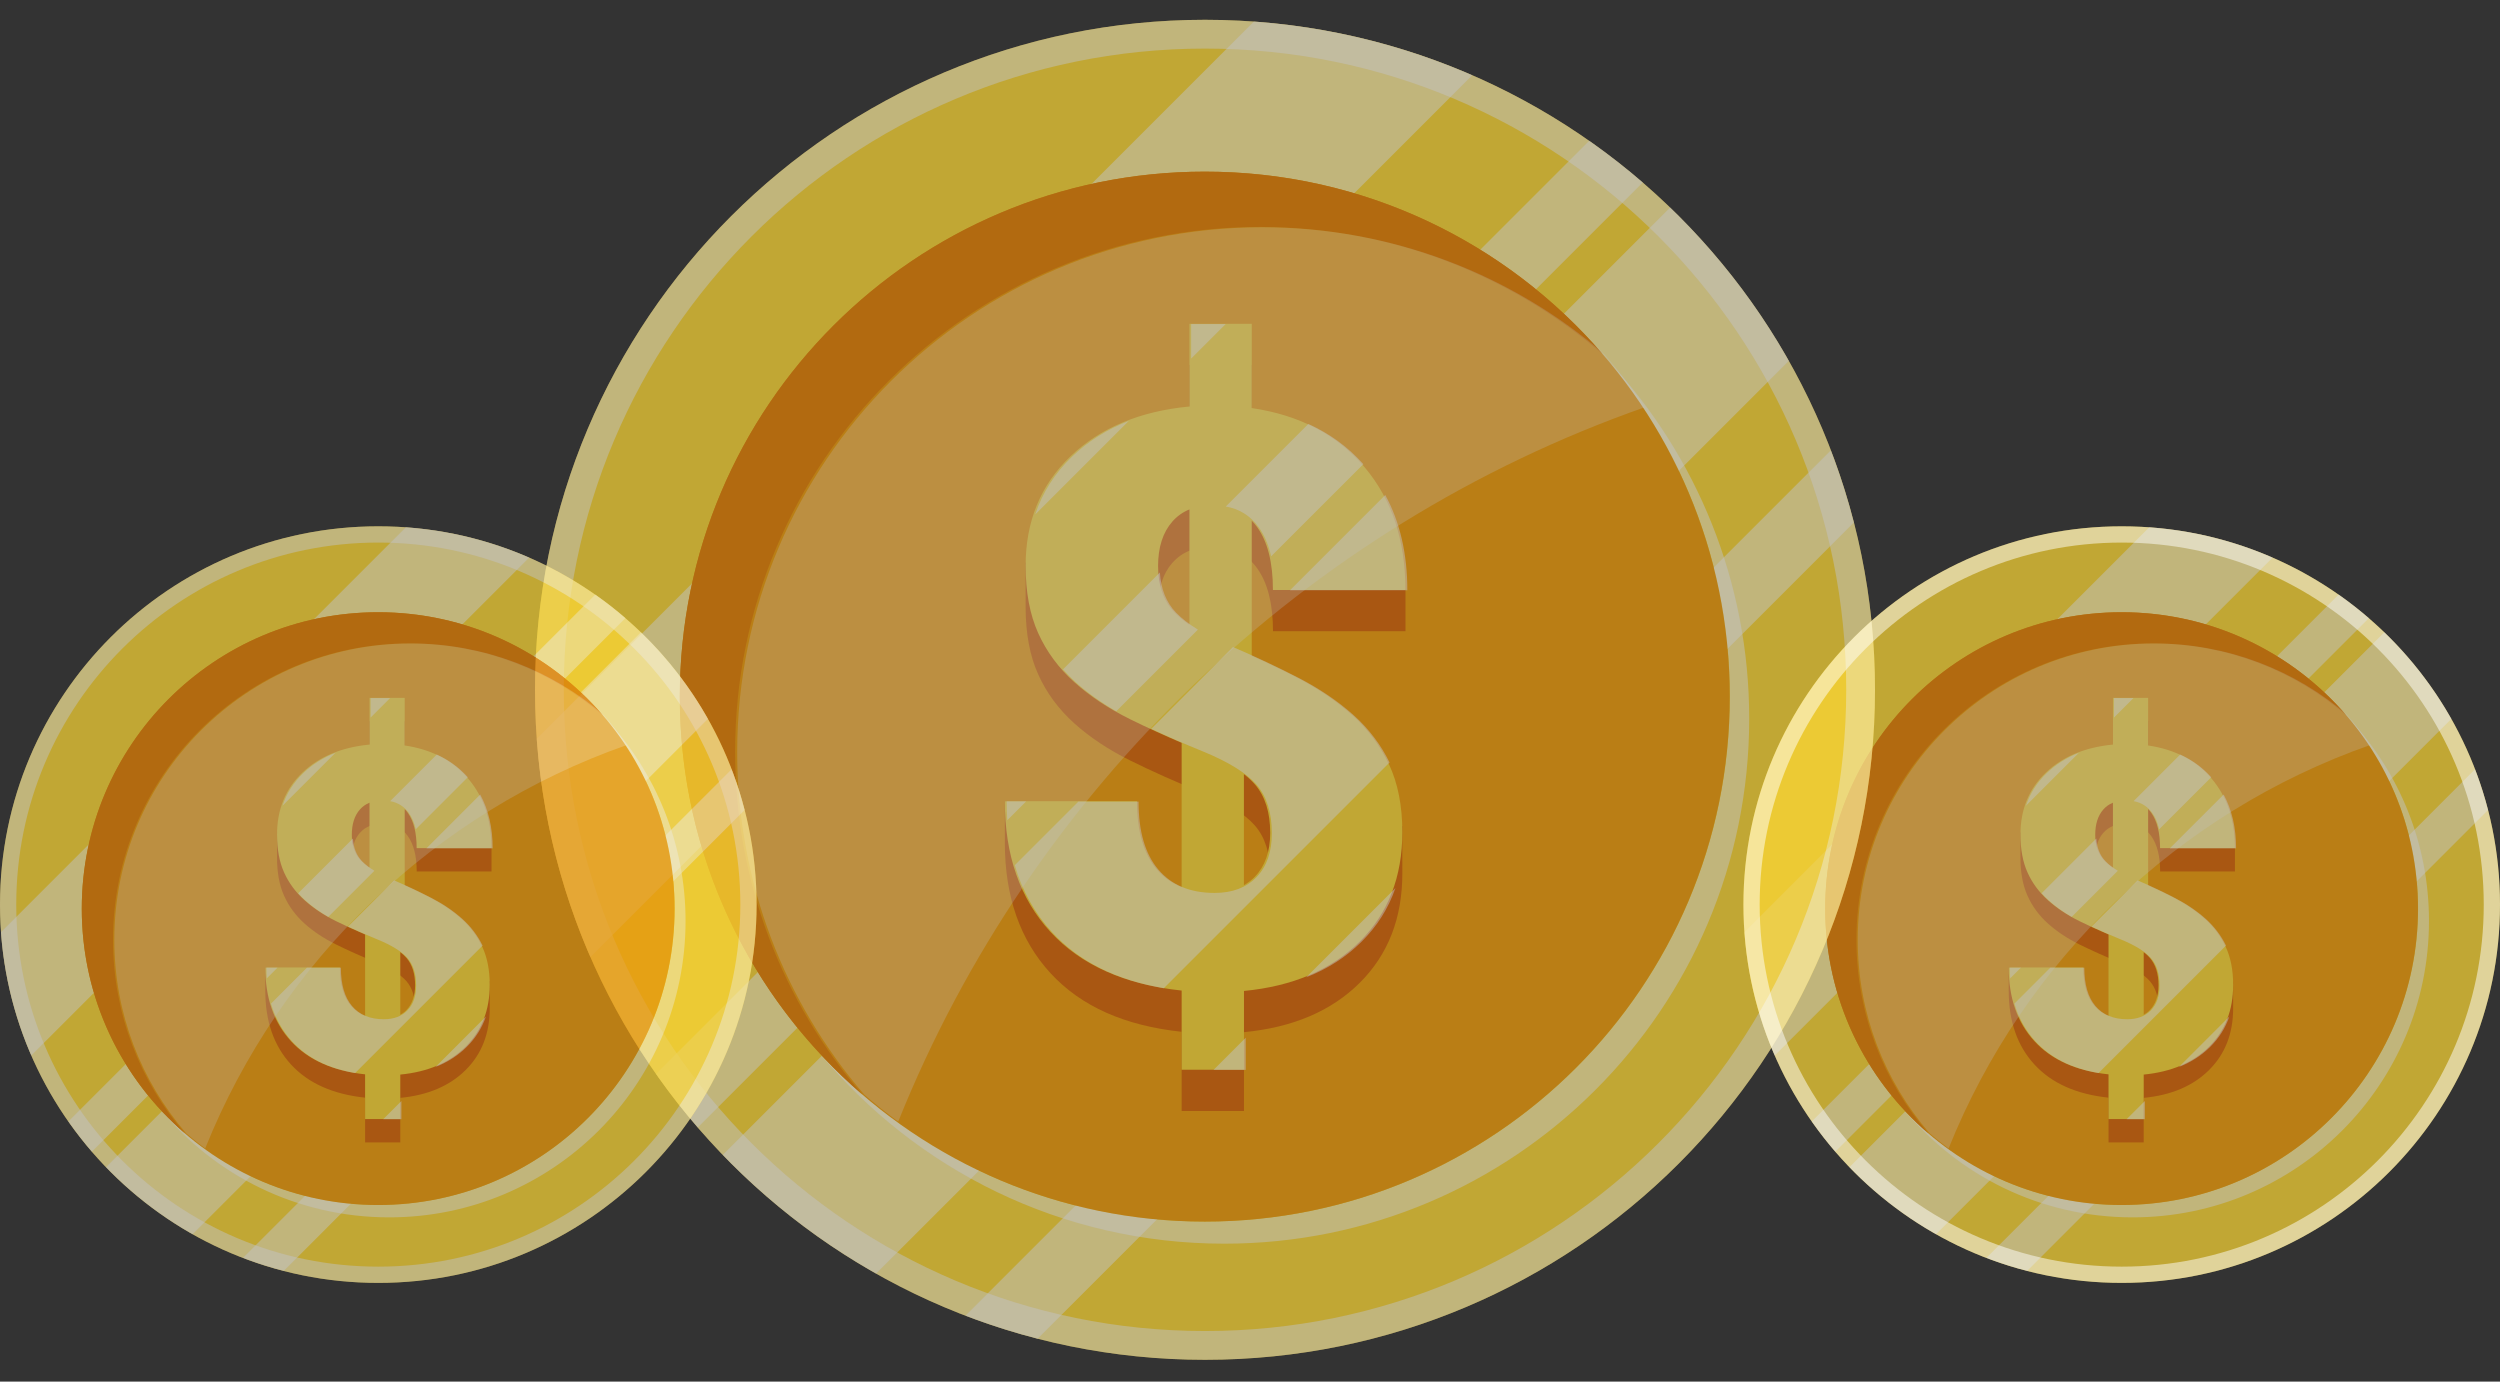 <svg width="76" height="42" viewBox="0 0 76 42" fill="none" xmlns="http://www.w3.org/2000/svg">
<rect x="0" y="0" width="76" height="42" fill="#333333" stroke="none"/>
<g opacity="0.7">
<path d="M64.5 39C70.851 39 76 33.851 76 27.5C76 21.149 70.851 16 64.5 16C58.149 16 53 21.149 53 27.5C53 33.851 58.149 39 64.5 39Z" fill="#FDD835"/>
<path opacity="0.5" d="M69.087 16.951L53.951 32.087C53.445 30.925 53.124 29.663 53.029 28.339L65.339 16.029C66.663 16.125 67.925 16.445 69.087 16.951Z" fill="white"/>
<path opacity="0.5" d="M74.521 21.854L58.855 37.52C57.881 36.97 56.995 36.282 56.223 35.482L72.484 19.221C73.284 19.993 73.972 20.879 74.521 21.854Z" fill="white"/>
<path opacity="0.5" d="M72.014 18.791L55.794 35.01C55.541 34.717 55.302 34.41 55.079 34.092L71.096 18.075C71.414 18.297 71.721 18.537 72.014 18.791Z" fill="white"/>
<path opacity="0.5" d="M75.636 24.625L61.627 38.634C61.204 38.526 60.791 38.394 60.388 38.239L75.241 23.386C75.395 23.789 75.528 24.203 75.636 24.626L75.636 24.625Z" fill="white"/>
<path opacity="0.5" d="M73.841 27.998C73.841 32.974 69.807 37.008 64.831 37.008C62.035 37.008 59.536 35.735 57.885 33.736C59.53 35.515 61.885 36.629 64.499 36.629C69.475 36.629 73.509 32.595 73.509 27.619C73.509 25.439 72.735 23.439 71.445 21.88C72.933 23.487 73.841 25.636 73.841 27.998Z" fill="white"/>
<path d="M64.496 36.633C69.473 36.633 73.507 32.599 73.507 27.623C73.507 22.646 69.473 18.612 64.496 18.612C59.52 18.612 55.486 22.646 55.486 27.623C55.486 32.599 59.52 36.633 64.496 36.633Z" fill="#F39E09"/>
<path d="M71.325 21.743C69.746 20.383 67.692 19.561 65.445 19.561C60.469 19.561 56.435 23.595 56.435 28.571C56.435 30.818 57.257 32.873 58.617 34.451C56.7 32.798 55.486 30.352 55.486 27.623C55.486 22.647 59.52 18.612 64.496 18.612C67.225 18.612 69.672 19.826 71.325 21.743Z" fill="#E88102"/>
<path d="M63.941 25.318C63.777 25.505 63.695 25.761 63.695 26.088C63.695 26.415 63.789 26.684 63.978 26.879C64.166 27.074 64.469 27.261 64.886 27.438C65.303 27.615 65.697 27.799 66.067 27.99C66.437 28.18 66.757 28.397 67.026 28.639C67.296 28.881 67.506 29.163 67.659 29.486C67.716 29.607 67.886 29.841 67.886 29.841C67.886 29.841 67.888 30.631 67.888 30.65C67.888 31.417 67.644 32.043 67.157 32.527C66.671 33.012 66.008 33.294 65.169 33.375V34.728H64.099V33.369C63.121 33.265 62.371 32.931 61.849 32.363C61.326 31.795 61.065 31.047 61.065 30.119V29.407L63.332 30.119C63.332 30.63 63.445 31.02 63.672 31.287C63.899 31.553 64.22 31.687 64.638 31.687C64.943 31.687 65.183 31.596 65.358 31.414C65.533 31.233 65.62 30.982 65.62 30.664C65.62 30.309 65.533 30.032 65.358 29.83C65.183 29.628 64.875 29.437 64.436 29.258C63.996 29.079 63.59 28.897 63.218 28.713C62.846 28.529 62.525 28.316 62.256 28.074C61.987 27.832 61.78 27.551 61.637 27.232C61.493 26.914 61.422 26.528 61.422 26.075V25.322C61.422 25.322 61.845 24.531 62.188 24.202C62.7 23.71 63.382 23.425 64.234 23.344V21.924H65.304V23.37C66.124 23.492 66.77 23.829 67.238 24.383C67.559 24.762 67.942 25.781 67.942 25.781V26.493H65.668C65.668 26.026 65.577 25.668 65.398 25.417C65.219 25.165 64.963 25.04 64.631 25.04C64.335 25.04 64.105 25.133 63.941 25.319L63.941 25.318Z" fill="#DB6704"/>
<path d="M67.025 27.931C66.756 27.689 66.436 27.472 66.067 27.282C65.823 27.156 65.567 27.034 65.303 26.914V24.595C65.336 24.629 65.368 24.667 65.397 24.708C65.576 24.959 65.666 25.318 65.666 25.784H67.941C67.941 24.932 67.706 24.229 67.238 23.675C66.769 23.121 66.124 22.783 65.303 22.662V21.216H64.234V22.635C63.382 22.716 62.7 23.002 62.188 23.493C61.677 23.984 61.422 24.609 61.422 25.367C61.422 25.82 61.493 26.206 61.637 26.524C61.78 26.843 61.987 27.123 62.256 27.365C62.525 27.607 62.846 27.821 63.218 28.004C63.493 28.14 63.787 28.275 64.099 28.409V30.884C63.932 30.818 63.789 30.716 63.672 30.578C63.446 30.311 63.333 29.922 63.333 29.41H61.065C61.065 30.339 61.326 31.087 61.849 31.654C62.371 32.222 63.121 32.557 64.099 32.66V34.019H65.169V32.667C66.008 32.586 66.671 32.303 67.158 31.819C67.644 31.335 67.888 30.709 67.888 29.942C67.888 29.489 67.811 29.101 67.659 28.778C67.506 28.455 67.296 28.172 67.026 27.93L67.025 27.931ZM63.695 25.381C63.695 25.053 63.776 24.797 63.94 24.61C64.022 24.517 64.119 24.448 64.233 24.402V26.384C64.133 26.314 64.047 26.243 63.978 26.171C63.789 25.976 63.695 25.712 63.695 25.381H63.695ZM65.357 30.706C65.301 30.764 65.238 30.811 65.169 30.851V28.946C65.243 29.003 65.306 29.062 65.357 29.121C65.531 29.323 65.619 29.601 65.619 29.955C65.619 30.274 65.531 30.524 65.357 30.706V30.706Z" fill="#FDD835"/>
<path opacity="0.5" d="M62.222 23.5C62.498 23.236 62.823 23.03 63.198 22.885L61.589 24.494C61.714 24.117 61.925 23.786 62.222 23.5Z" fill="white"/>
<path opacity="0.5" d="M64.859 21.221L64.266 21.814V21.221H64.859Z" fill="white"/>
<path opacity="0.5" d="M67.671 28.746L63.796 32.621C62.98 32.482 62.341 32.162 61.879 31.661C61.58 31.336 61.367 30.952 61.239 30.509L62.33 29.417H63.363C63.363 29.928 63.476 30.318 63.703 30.585C63.929 30.852 64.251 30.985 64.668 30.985C64.973 30.985 65.213 30.894 65.388 30.712C65.563 30.531 65.65 30.28 65.65 29.962C65.65 29.608 65.563 29.33 65.388 29.128C65.213 28.926 64.906 28.735 64.466 28.556C64.153 28.428 63.858 28.299 63.579 28.169L64.984 26.765C65.376 26.933 65.748 27.107 66.098 27.288C66.468 27.478 66.788 27.695 67.058 27.937C67.315 28.17 67.52 28.439 67.671 28.746H67.671Z" fill="white"/>
<path opacity="0.5" d="M67.978 25.79H65.962L67.599 24.154C67.851 24.619 67.977 25.164 67.977 25.79H67.978Z" fill="white"/>
<path opacity="0.5" d="M61.099 29.418H61.435L61.11 29.742C61.103 29.637 61.099 29.528 61.099 29.418Z" fill="white"/>
<path opacity="0.5" d="M64.009 26.183C64.104 26.281 64.229 26.378 64.382 26.471L62.98 27.873C62.72 27.724 62.489 27.559 62.287 27.377C62.208 27.306 62.134 27.232 62.066 27.154L63.729 25.491C63.746 25.777 63.84 26.008 64.009 26.183V26.183Z" fill="white"/>
<path opacity="0.5" d="M67.222 23.628L65.639 25.21C65.595 25.015 65.525 24.85 65.429 24.715C65.287 24.517 65.097 24.397 64.86 24.355L66.277 22.938C66.644 23.104 66.959 23.334 67.222 23.629L67.222 23.628Z" fill="white"/>
<path opacity="0.5" d="M64.65 34.023L65.203 33.471V34.023H64.65Z" fill="white"/>
<path opacity="0.5" d="M67.772 30.902C67.652 31.251 67.458 31.557 67.193 31.821C66.928 32.085 66.611 32.289 66.242 32.434L67.772 30.902Z" fill="white"/>
<path opacity="0.25" d="M72.051 22.65C66.216 24.699 61.533 29.198 59.238 34.912C59.037 34.766 58.843 34.611 58.656 34.449C57.296 32.871 56.475 30.817 56.475 28.572C56.475 23.596 60.509 19.561 65.485 19.561C67.731 19.561 69.785 20.383 71.363 21.742C71.611 22.03 71.841 22.333 72.051 22.65H72.051Z" fill="white"/>
</g>
<g opacity="0.7">
<path d="M36.632 41.338C47.881 41.338 57 32.219 57 20.97C57 9.721 47.881 0.602 36.632 0.602C25.383 0.602 16.264 9.721 16.264 20.97C16.264 32.219 25.383 41.338 36.632 41.338Z" fill="#FDD835"/>
<path opacity="0.5" d="M36.632 0.602C25.383 0.602 16.264 9.721 16.264 20.97C16.264 32.218 25.383 41.338 36.632 41.338C47.88 41.338 57 32.218 57 20.97C57 9.721 47.88 0.602 36.632 0.602ZM36.632 40.463C25.866 40.463 17.139 31.735 17.139 20.97C17.139 10.204 25.866 1.477 36.632 1.477C47.398 1.477 56.125 10.204 56.125 20.97C56.125 31.735 47.398 40.463 36.632 40.463Z" fill="white"/>
<path opacity="0.5" d="M44.756 2.288L17.948 29.097C17.052 27.039 16.484 24.803 16.316 22.458L38.117 0.656C40.462 0.825 42.699 1.392 44.756 2.288Z" fill="white"/>
<path opacity="0.5" d="M54.381 10.97L26.634 38.716C24.908 37.742 23.339 36.524 21.972 35.108L50.772 6.308C52.189 7.675 53.407 9.244 54.381 10.97Z" fill="white"/>
<path opacity="0.5" d="M49.941 5.547L21.213 34.274C20.763 33.754 20.34 33.211 19.945 32.647L48.313 4.279C48.877 4.673 49.42 5.097 49.941 5.547Z" fill="white"/>
<path opacity="0.5" d="M56.357 15.885L31.545 40.696C30.796 40.504 30.064 40.27 29.349 39.997L55.657 13.69C55.93 14.403 56.164 15.136 56.356 15.885L56.357 15.885Z" fill="white"/>
<path opacity="0.5" d="M53.176 21.849C53.176 30.662 46.031 37.808 37.217 37.808C32.266 37.808 27.84 35.553 24.915 32.013C27.829 35.164 32 37.136 36.629 37.136C45.443 37.136 52.588 29.991 52.588 21.177C52.588 17.316 51.217 13.774 48.933 11.013C51.567 13.86 53.176 17.666 53.176 21.849Z" fill="white"/>
<path d="M36.625 37.136C45.439 37.136 52.584 29.991 52.584 21.177C52.584 12.363 45.439 5.218 36.625 5.218C27.811 5.218 20.666 12.363 20.666 21.177C20.666 29.991 27.811 37.136 36.625 37.136Z" fill="#F39E09"/>
<path d="M48.719 10.764C45.923 8.355 42.284 6.899 38.305 6.899C29.492 6.899 22.347 14.044 22.347 22.857C22.347 26.836 23.803 30.476 26.212 33.271C22.816 30.343 20.666 26.011 20.666 21.177C20.666 12.364 27.812 5.218 36.625 5.218C41.459 5.218 45.791 7.367 48.719 10.764Z" fill="#E88102"/>
<path d="M35.641 17.108C35.351 17.438 35.206 17.892 35.206 18.472C35.206 19.051 35.373 19.527 35.706 19.873C36.04 20.218 36.577 20.548 37.316 20.862C38.054 21.176 38.751 21.501 39.407 21.84C40.062 22.177 40.629 22.56 41.106 22.989C41.583 23.418 41.956 23.919 42.226 24.49C42.328 24.705 42.629 25.119 42.629 25.119C42.629 25.119 42.631 26.518 42.631 26.552C42.631 27.91 42.199 29.019 41.338 29.876C40.476 30.735 39.302 31.235 37.817 31.378V33.774H35.922V31.366C34.19 31.183 32.861 30.591 31.936 29.585C31.01 28.579 30.547 27.255 30.547 25.611V24.351L34.563 25.611C34.563 26.516 34.763 27.206 35.165 27.679C35.566 28.151 36.136 28.387 36.875 28.387C37.415 28.387 37.84 28.226 38.15 27.905C38.461 27.583 38.615 27.14 38.615 26.576C38.615 25.948 38.461 25.456 38.15 25.098C37.84 24.74 37.296 24.403 36.518 24.086C35.739 23.768 35.02 23.447 34.361 23.12C33.701 22.794 33.134 22.417 32.657 21.988C32.18 21.559 31.814 21.063 31.56 20.498C31.306 19.935 31.179 19.251 31.179 18.448V17.114C31.179 17.114 31.929 15.714 32.537 15.131C33.444 14.26 34.65 13.754 36.16 13.611V11.096H38.055V13.658C39.508 13.873 40.651 14.471 41.481 15.452C42.049 16.123 42.727 17.928 42.727 17.928V19.189H38.699C38.699 18.362 38.539 17.727 38.222 17.282C37.905 16.837 37.451 16.615 36.864 16.615C36.339 16.615 35.931 16.78 35.642 17.11L35.641 17.108Z" fill="#DB6704"/>
<path d="M41.104 21.736C40.627 21.307 40.061 20.924 39.406 20.587C38.974 20.364 38.522 20.147 38.053 19.935V15.829C38.112 15.889 38.168 15.955 38.22 16.028C38.538 16.473 38.697 17.109 38.697 17.935H42.725C42.725 16.425 42.31 15.18 41.48 14.198C40.65 13.217 39.508 12.619 38.054 12.405V9.843H36.16V12.357C34.65 12.501 33.443 13.007 32.537 13.877C31.632 14.747 31.179 15.853 31.179 17.196C31.179 17.998 31.306 18.681 31.56 19.245C31.814 19.809 32.18 20.306 32.657 20.735C33.133 21.163 33.701 21.541 34.361 21.867C34.849 22.108 35.369 22.346 35.922 22.583V26.968C35.625 26.85 35.372 26.669 35.165 26.425C34.764 25.952 34.564 25.263 34.564 24.357H30.547C30.547 26.002 31.01 27.326 31.936 28.331C32.861 29.336 34.19 29.93 35.922 30.113V32.52H37.817V30.125C39.303 29.981 40.476 29.481 41.339 28.623C42.2 27.765 42.631 26.657 42.631 25.298C42.631 24.496 42.496 23.809 42.226 23.237C41.956 22.665 41.583 22.164 41.106 21.735L41.104 21.736ZM35.205 17.219C35.205 16.639 35.35 16.185 35.64 15.855C35.784 15.691 35.957 15.569 36.159 15.486V18.996C35.981 18.873 35.83 18.747 35.706 18.62C35.373 18.274 35.206 17.807 35.206 17.219H35.205ZM38.149 26.652C38.05 26.754 37.938 26.839 37.815 26.909V23.535C37.947 23.636 38.058 23.74 38.149 23.845C38.458 24.202 38.614 24.695 38.614 25.322C38.614 25.886 38.458 26.329 38.149 26.651V26.652Z" fill="#FDD835"/>
<path opacity="0.5" d="M32.59 13.882C33.078 13.413 33.654 13.05 34.318 12.793L31.47 15.641C31.69 14.975 32.063 14.388 32.59 13.882Z" fill="white"/>
<path opacity="0.5" d="M37.261 9.851L36.211 10.901V9.851H37.261Z" fill="white"/>
<path opacity="0.5" d="M42.242 23.18L35.379 30.043C33.933 29.797 32.802 29.231 31.985 28.343C31.455 27.767 31.077 27.087 30.85 26.302L32.783 24.369H34.612C34.612 25.274 34.812 25.964 35.214 26.436C35.615 26.909 36.185 27.145 36.924 27.145C37.464 27.145 37.889 26.984 38.199 26.662C38.51 26.341 38.664 25.898 38.664 25.334C38.664 24.706 38.51 24.214 38.199 23.856C37.889 23.498 37.345 23.161 36.567 22.843C36.012 22.617 35.489 22.389 34.995 22.158L37.483 19.67C38.178 19.969 38.836 20.277 39.457 20.597C40.112 20.934 40.678 21.318 41.156 21.747C41.613 22.159 41.975 22.636 42.243 23.18H42.242Z" fill="white"/>
<path opacity="0.5" d="M42.784 17.944H39.215L42.112 15.047C42.56 15.87 42.783 16.837 42.783 17.944H42.784Z" fill="white"/>
<path opacity="0.5" d="M30.602 24.362H31.196L30.622 24.936C30.608 24.75 30.602 24.558 30.602 24.362Z" fill="white"/>
<path opacity="0.5" d="M35.756 18.628C35.925 18.803 36.145 18.973 36.417 19.14L33.934 21.623C33.473 21.358 33.064 21.066 32.706 20.744C32.566 20.618 32.436 20.486 32.315 20.348L35.26 17.403C35.291 17.91 35.456 18.319 35.756 18.629V18.628Z" fill="white"/>
<path opacity="0.5" d="M41.446 14.11L38.643 16.912C38.565 16.565 38.441 16.273 38.27 16.035C38.019 15.684 37.683 15.471 37.263 15.398L39.773 12.888C40.423 13.181 40.981 13.589 41.446 14.111L41.446 14.11Z" fill="white"/>
<path opacity="0.5" d="M36.893 32.523L37.87 31.546V32.523H36.893Z" fill="white"/>
<path opacity="0.5" d="M42.421 26.997C42.208 27.615 41.865 28.157 41.395 28.624C40.926 29.092 40.364 29.453 39.709 29.709L42.421 26.997Z" fill="white"/>
<path opacity="0.25" d="M49.999 12.381C39.665 16.009 31.371 23.977 27.306 34.097C26.95 33.839 26.606 33.565 26.274 33.278C23.867 30.484 22.411 26.845 22.411 22.868C22.411 14.055 29.557 6.909 38.37 6.909C42.347 6.909 45.986 8.364 48.78 10.772C49.219 11.281 49.627 11.818 50 12.381H49.999Z" fill="white"/>
</g>
<path opacity="0.5" d="M64.5 16C58.149 16 53 21.149 53 27.5C53 33.851 58.149 39 64.5 39C70.851 39 76 33.851 76 27.5C76 21.149 70.851 16 64.5 16ZM64.5 38.506C58.422 38.506 53.494 33.578 53.494 27.5C53.494 21.422 58.422 16.494 64.5 16.494C70.578 16.494 75.506 21.422 75.506 27.5C75.506 33.578 70.578 38.506 64.5 38.506Z" fill="white"/>
<g opacity="0.7">
<path d="M11.5 39C17.851 39 23 33.851 23 27.5C23 21.149 17.851 16 11.5 16C5.149 16 0 21.149 0 27.5C0 33.851 5.149 39 11.5 39Z" fill="#FDD835"/>
<path opacity="0.5" d="M11.5 16C5.149 16 0 21.149 0 27.5C0 33.851 5.149 39 11.5 39C17.851 39 23 33.851 23 27.5C23 21.149 17.851 16 11.5 16ZM11.5 38.506C5.422 38.506 0.494 33.578 0.494 27.5C0.494 21.422 5.422 16.494 11.5 16.494C17.578 16.494 22.506 21.422 22.506 27.5C22.506 33.578 17.578 38.506 11.5 38.506Z" fill="white"/>
<path opacity="0.5" d="M16.087 16.951L0.951 32.087C0.445 30.925 0.125 29.663 0.029 28.339L12.339 16.029C13.663 16.125 14.925 16.445 16.087 16.951Z" fill="white"/>
<path opacity="0.5" d="M21.521 21.854L5.855 37.52C4.881 36.97 3.995 36.282 3.223 35.482L19.484 19.221C20.284 19.993 20.972 20.879 21.521 21.854Z" fill="white"/>
<path opacity="0.5" d="M19.014 18.791L2.794 35.01C2.541 34.717 2.302 34.41 2.079 34.092L18.096 18.075C18.414 18.297 18.721 18.537 19.014 18.791Z" fill="white"/>
<path opacity="0.5" d="M22.636 24.625L8.628 38.634C8.204 38.526 7.791 38.394 7.388 38.239L22.241 23.386C22.395 23.789 22.528 24.203 22.636 24.626L22.636 24.625Z" fill="white"/>
<path opacity="0.5" d="M20.841 27.998C20.841 32.974 16.807 37.008 11.831 37.008C9.035 37.008 6.536 35.735 4.885 33.736C6.53 35.515 8.885 36.629 11.499 36.629C16.475 36.629 20.509 32.595 20.509 27.619C20.509 25.439 19.735 23.439 18.445 21.88C19.933 23.487 20.841 25.636 20.841 27.998Z" fill="white"/>
<path d="M11.496 36.633C16.473 36.633 20.507 32.599 20.507 27.623C20.507 22.646 16.473 18.612 11.496 18.612C6.52 18.612 2.486 22.646 2.486 27.623C2.486 32.599 6.52 36.633 11.496 36.633Z" fill="#F39E09"/>
<path d="M18.325 21.743C16.747 20.383 14.692 19.561 12.445 19.561C7.469 19.561 3.435 23.595 3.435 28.571C3.435 30.818 4.257 32.873 5.617 34.451C3.7 32.798 2.486 30.352 2.486 27.623C2.486 22.647 6.521 18.612 11.496 18.612C14.226 18.612 16.672 19.826 18.325 21.743Z" fill="#E88102"/>
<path d="M10.941 25.318C10.777 25.505 10.695 25.761 10.695 26.088C10.695 26.415 10.79 26.684 10.978 26.879C11.166 27.074 11.469 27.261 11.886 27.438C12.303 27.615 12.697 27.799 13.067 27.99C13.437 28.18 13.757 28.397 14.027 28.639C14.296 28.881 14.506 29.163 14.659 29.486C14.716 29.607 14.886 29.841 14.886 29.841C14.886 29.841 14.888 30.631 14.888 30.65C14.888 31.417 14.644 32.043 14.157 32.527C13.671 33.012 13.008 33.294 12.169 33.375V34.728H11.099V33.369C10.121 33.265 9.371 32.931 8.849 32.363C8.326 31.795 8.065 31.047 8.065 30.119V29.407L10.332 30.119C10.332 30.63 10.445 31.02 10.672 31.287C10.899 31.553 11.22 31.687 11.638 31.687C11.943 31.687 12.182 31.596 12.358 31.414C12.533 31.233 12.62 30.982 12.62 30.664C12.62 30.309 12.533 30.032 12.358 29.83C12.182 29.628 11.875 29.437 11.436 29.258C10.996 29.079 10.59 28.897 10.218 28.713C9.846 28.529 9.525 28.316 9.256 28.074C8.987 27.832 8.78 27.551 8.637 27.232C8.493 26.914 8.422 26.528 8.422 26.075V25.322C8.422 25.322 8.845 24.531 9.188 24.202C9.7 23.71 10.382 23.425 11.234 23.344V21.924H12.304V23.37C13.124 23.492 13.77 23.829 14.238 24.383C14.559 24.762 14.942 25.781 14.942 25.781V26.493H12.668C12.668 26.026 12.577 25.668 12.398 25.417C12.219 25.165 11.963 25.04 11.631 25.04C11.335 25.04 11.105 25.133 10.941 25.319L10.941 25.318Z" fill="#DB6704"/>
<path d="M14.025 27.931C13.756 27.689 13.436 27.472 13.066 27.282C12.823 27.156 12.568 27.034 12.303 26.914V24.595C12.336 24.629 12.368 24.667 12.397 24.708C12.576 24.959 12.666 25.318 12.666 25.784H14.941C14.941 24.932 14.706 24.229 14.238 23.675C13.769 23.121 13.124 22.783 12.303 22.662V21.216H11.234V22.635C10.382 22.716 9.7 23.002 9.188 23.493C8.677 23.984 8.422 24.609 8.422 25.367C8.422 25.82 8.493 26.206 8.637 26.524C8.78 26.843 8.987 27.123 9.256 27.365C9.525 27.607 9.846 27.821 10.218 28.004C10.493 28.14 10.787 28.275 11.099 28.409V30.884C10.932 30.818 10.789 30.716 10.672 30.578C10.446 30.311 10.333 29.922 10.333 29.41H8.065C8.065 30.339 8.326 31.087 8.849 31.654C9.371 32.222 10.121 32.557 11.099 32.66V34.019H12.169V32.667C13.008 32.586 13.671 32.303 14.158 31.819C14.644 31.335 14.888 30.709 14.888 29.942C14.888 29.489 14.811 29.101 14.659 28.778C14.506 28.455 14.296 28.172 14.027 27.93L14.025 27.931ZM10.695 25.381C10.695 25.053 10.776 24.797 10.94 24.61C11.022 24.517 11.119 24.448 11.233 24.402V26.384C11.133 26.314 11.047 26.243 10.978 26.171C10.79 25.976 10.695 25.712 10.695 25.381H10.695ZM12.357 30.706C12.301 30.764 12.238 30.811 12.169 30.851V28.946C12.243 29.003 12.306 29.062 12.357 29.121C12.531 29.323 12.619 29.601 12.619 29.955C12.619 30.274 12.531 30.524 12.357 30.706V30.706Z" fill="#FDD835"/>
<path opacity="0.5" d="M9.222 23.5C9.498 23.236 9.823 23.03 10.198 22.885L8.589 24.494C8.714 24.117 8.924 23.786 9.222 23.5Z" fill="white"/>
<path opacity="0.5" d="M11.859 21.221L11.266 21.814V21.221H11.859Z" fill="white"/>
<path opacity="0.5" d="M14.671 28.746L10.796 32.621C9.979 32.482 9.341 32.162 8.879 31.661C8.58 31.336 8.367 30.952 8.239 30.509L9.33 29.417H10.363C10.363 29.928 10.476 30.318 10.703 30.585C10.929 30.852 11.251 30.985 11.668 30.985C11.973 30.985 12.213 30.894 12.388 30.712C12.563 30.531 12.65 30.28 12.65 29.962C12.65 29.608 12.563 29.33 12.388 29.128C12.213 28.926 11.906 28.735 11.466 28.556C11.153 28.428 10.858 28.299 10.579 28.169L11.983 26.765C12.376 26.933 12.748 27.107 13.098 27.288C13.468 27.478 13.788 27.695 14.057 27.937C14.315 28.17 14.52 28.439 14.671 28.746H14.671Z" fill="white"/>
<path opacity="0.5" d="M14.978 25.79H12.962L14.598 24.154C14.851 24.619 14.977 25.164 14.977 25.79H14.978Z" fill="white"/>
<path opacity="0.5" d="M8.099 29.418H8.435L8.11 29.742C8.103 29.637 8.099 29.528 8.099 29.418Z" fill="white"/>
<path opacity="0.5" d="M11.009 26.183C11.104 26.281 11.229 26.378 11.382 26.471L9.98 27.873C9.72 27.724 9.489 27.559 9.287 27.377C9.208 27.306 9.134 27.232 9.066 27.154L10.729 25.491C10.746 25.777 10.84 26.008 11.009 26.183V26.183Z" fill="white"/>
<path opacity="0.5" d="M14.222 23.628L12.639 25.21C12.595 25.015 12.525 24.85 12.429 24.715C12.287 24.517 12.097 24.397 11.86 24.355L13.277 22.938C13.644 23.104 13.959 23.334 14.222 23.629L14.222 23.628Z" fill="white"/>
<path opacity="0.5" d="M11.65 34.023L12.203 33.471V34.023H11.65Z" fill="white"/>
<path opacity="0.5" d="M14.772 30.902C14.652 31.251 14.458 31.557 14.193 31.821C13.928 32.085 13.611 32.289 13.242 32.434L14.772 30.902Z" fill="white"/>
<path opacity="0.25" d="M19.051 22.65C13.216 24.699 8.533 29.198 6.238 34.912C6.037 34.766 5.843 34.611 5.656 34.449C4.296 32.871 3.475 30.817 3.475 28.572C3.475 23.596 7.509 19.561 12.485 19.561C14.731 19.561 16.785 20.383 18.363 21.742C18.611 22.03 18.841 22.333 19.051 22.65H19.051Z" fill="white"/>
</g>
</svg>
